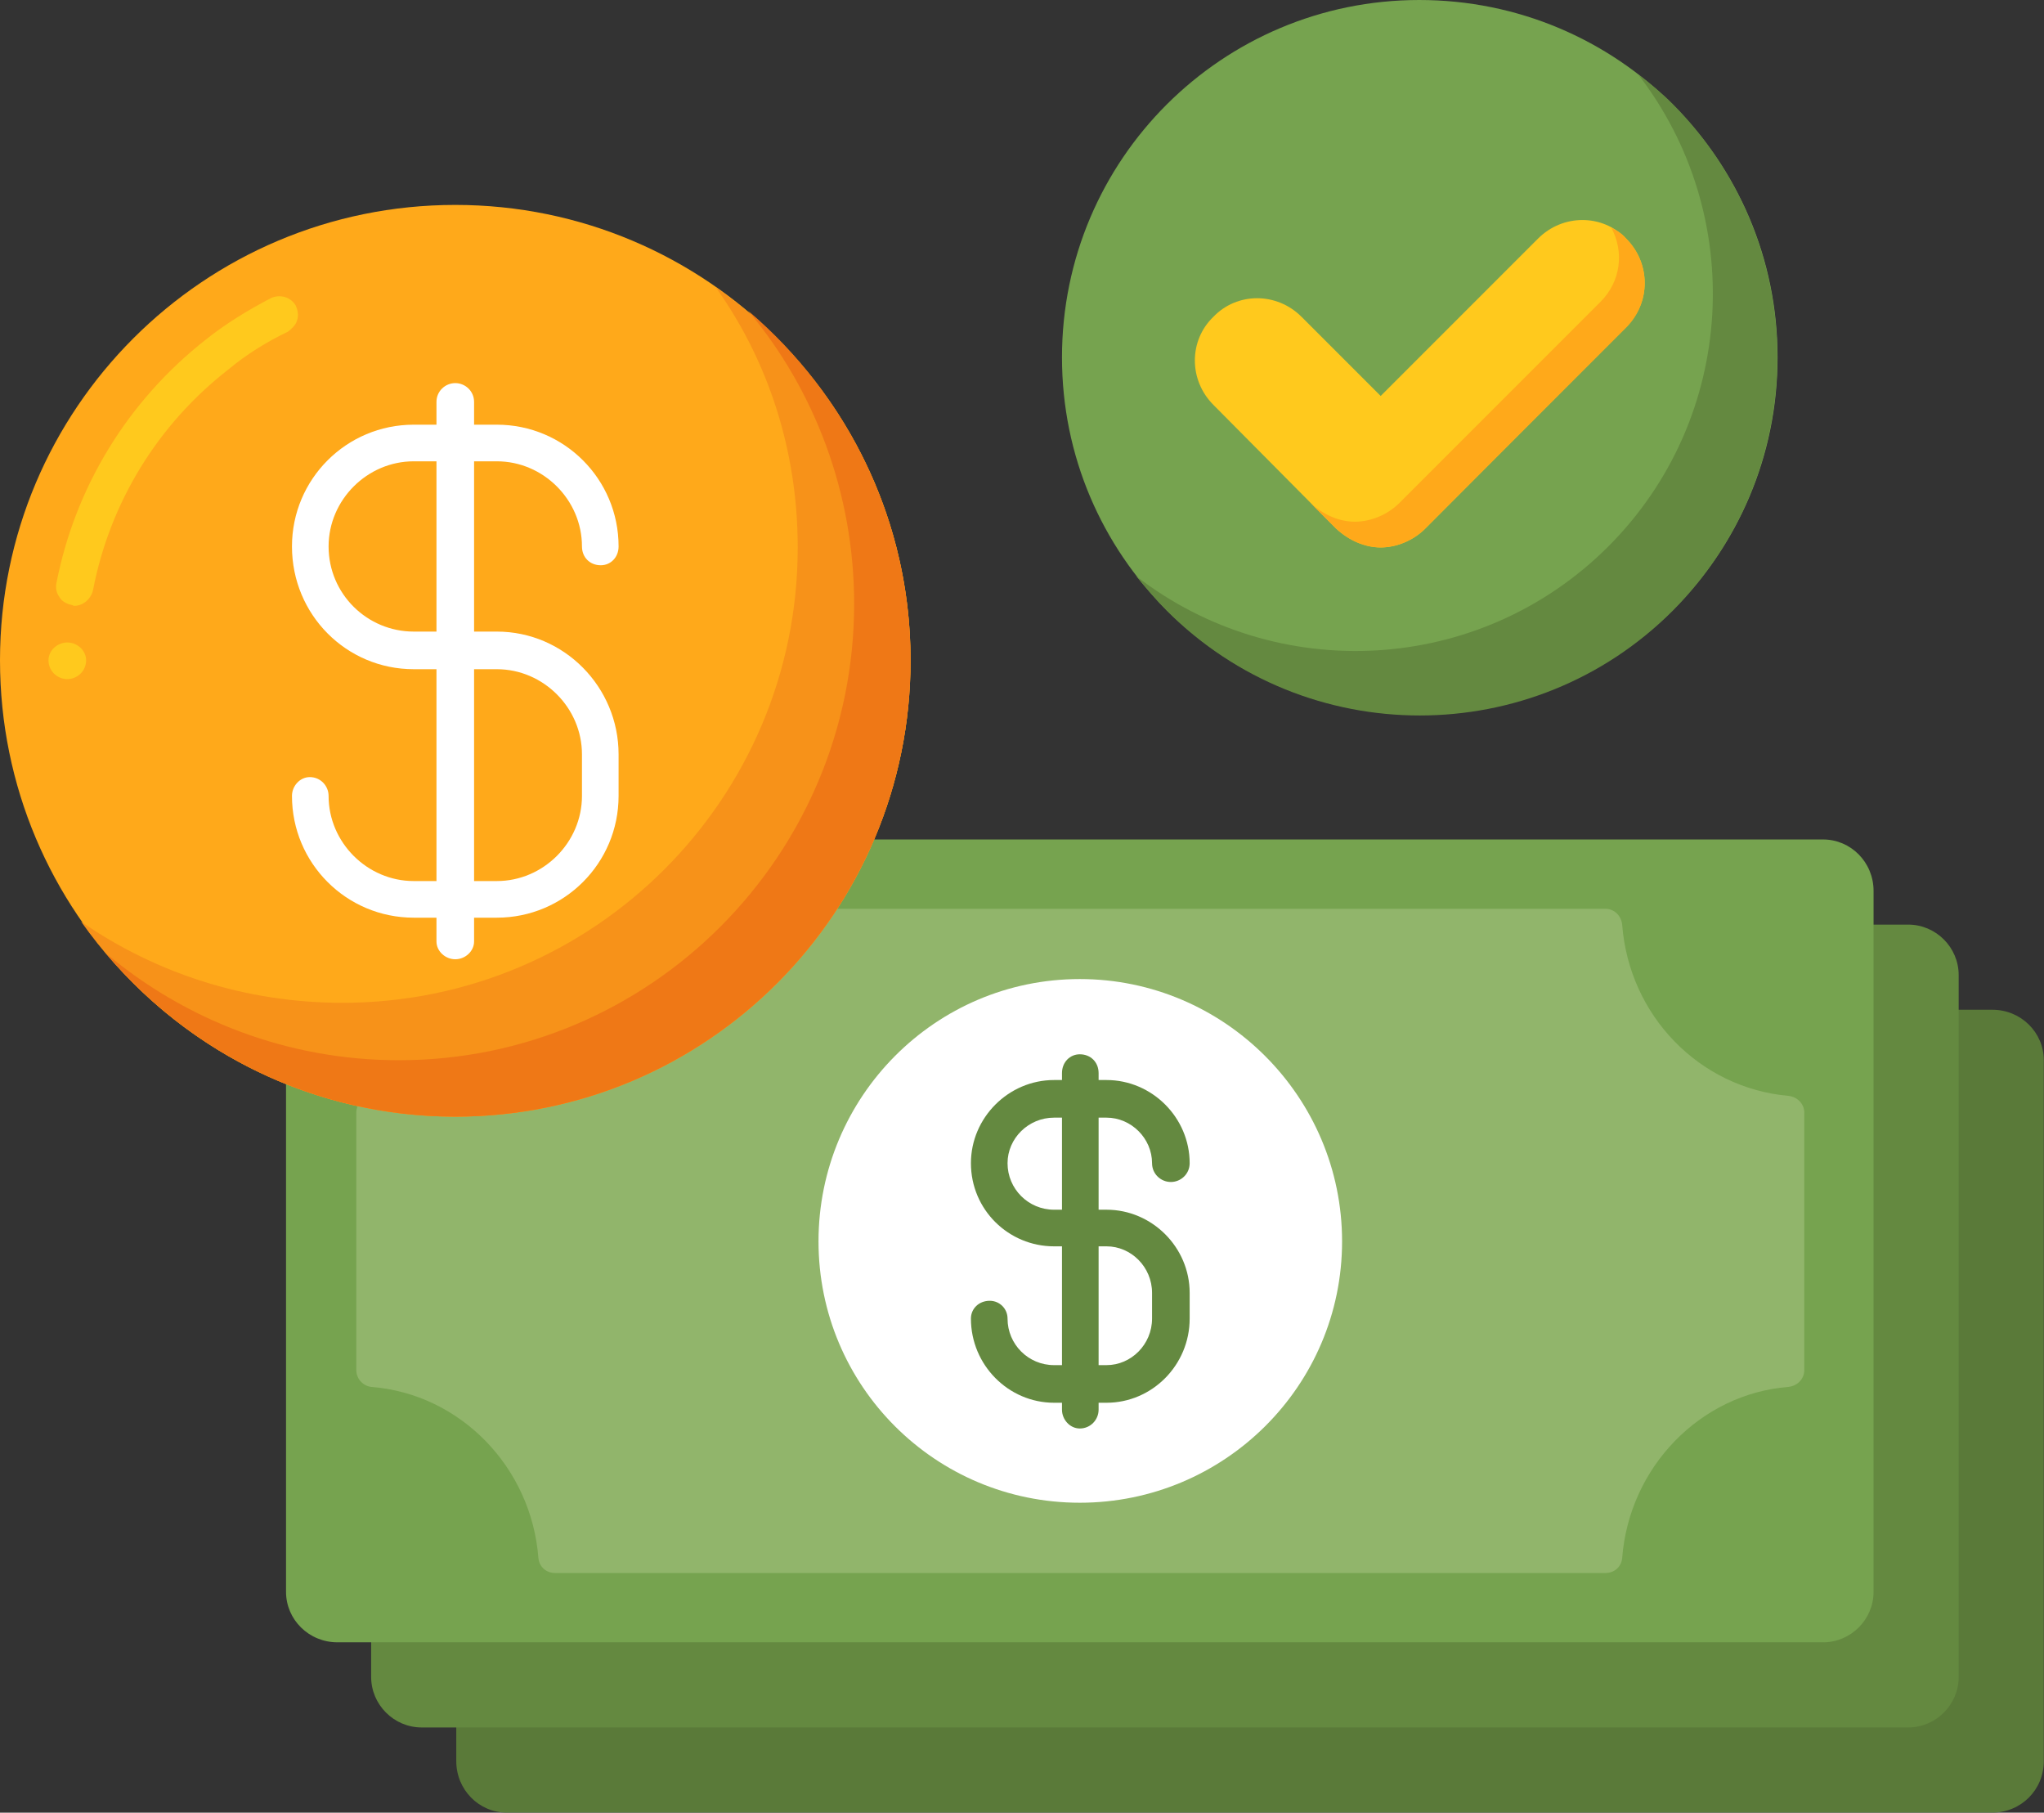 <svg width="20.652" height="18.311" viewBox="0 0 20.652 18.311" fill="none" xmlns="http://www.w3.org/2000/svg" xmlns:xlink="http://www.w3.org/1999/xlink">
	<rect x="0" y="0" width="20.652" height="18.311" fill="#333333" stroke="none"/>
	<desc>
			Created with Pixso.
	</desc>
	<defs/>
	<path id="Vector" d="M20.13 18.31L5.12 18.31C4.84 18.31 4.61 18.08 4.61 17.79L4.61 10.71C4.61 10.43 4.84 10.2 5.12 10.2L20.13 10.2C20.42 10.2 20.65 10.43 20.65 10.71L20.65 17.79C20.65 18.08 20.42 18.31 20.13 18.31Z" fill="#5A7A39" fill-opacity="1" fill-rule="nonzero"/>
	<path id="Vector" d="M19.28 17.45L4.26 17.45C3.98 17.45 3.75 17.22 3.75 16.94L3.75 9.85C3.75 9.57 3.98 9.34 4.26 9.34L19.28 9.34C19.56 9.34 19.79 9.57 19.79 9.85L19.79 16.94C19.79 17.22 19.56 17.45 19.28 17.45Z" fill="#648940" fill-opacity="1" fill-rule="nonzero"/>
	<path id="Vector" d="M18.42 16.59L3.41 16.59C3.12 16.59 2.89 16.36 2.89 16.08L2.89 9C2.89 8.71 3.12 8.48 3.41 8.48L18.42 8.48C18.7 8.48 18.93 8.71 18.93 9L18.93 16.08C18.93 16.36 18.7 16.59 18.42 16.59Z" fill="#76A34F" fill-opacity="1" fill-rule="nonzero"/>
	<path id="Vector" d="M18.23 13.84L18.23 11.24C18.23 11.15 18.16 11.08 18.07 11.07C17.17 10.99 16.46 10.26 16.39 9.34C16.38 9.25 16.31 9.18 16.22 9.18L5.61 9.18C5.52 9.18 5.45 9.25 5.44 9.34C5.37 10.26 4.65 10.99 3.75 11.07C3.67 11.08 3.6 11.15 3.6 11.24L3.6 13.84C3.6 13.93 3.67 14 3.75 14.01C4.65 14.08 5.37 14.82 5.44 15.74C5.45 15.83 5.52 15.89 5.61 15.89L16.22 15.89C16.31 15.89 16.38 15.83 16.39 15.74C16.46 14.82 17.18 14.08 18.07 14.01C18.16 14 18.23 13.93 18.23 13.84Z" fill="#91B56B" fill-opacity="1" fill-rule="nonzero"/>
	<path id="Vector" d="M13.56 12.54C13.56 14 12.37 15.18 10.91 15.18C9.45 15.18 8.27 14 8.27 12.54C8.27 11.08 9.45 9.89 10.91 9.89C12.37 9.89 13.56 11.08 13.56 12.54Z" fill="#FFFFFF" fill-opacity="1" fill-rule="evenodd"/>
	<path id="Vector" d="M11.18 14.17L10.65 14.17C10.19 14.17 9.81 13.79 9.81 13.32C9.81 13.22 9.89 13.14 10 13.14C10.1 13.14 10.18 13.22 10.18 13.32C10.18 13.58 10.39 13.79 10.65 13.79L11.18 13.79C11.43 13.79 11.64 13.58 11.64 13.32L11.64 13.06C11.64 12.8 11.43 12.59 11.18 12.59L10.65 12.59C10.19 12.59 9.81 12.22 9.81 11.75C9.81 11.29 10.19 10.91 10.65 10.91L11.18 10.91C11.64 10.91 12.02 11.29 12.02 11.75C12.02 11.86 11.93 11.94 11.83 11.94C11.73 11.94 11.64 11.86 11.64 11.75C11.64 11.5 11.43 11.29 11.18 11.29L10.65 11.29C10.39 11.29 10.18 11.5 10.18 11.75C10.18 12.01 10.39 12.22 10.65 12.22L11.18 12.22C11.64 12.22 12.02 12.6 12.02 13.06L12.02 13.32C12.02 13.79 11.64 14.17 11.18 14.17Z" fill="#648940" fill-opacity="1" fill-rule="nonzero"/>
	<path id="Vector" d="M10.91 14.43C10.81 14.43 10.73 14.34 10.73 14.24L10.73 10.84C10.73 10.73 10.81 10.65 10.91 10.65C11.02 10.65 11.1 10.73 11.1 10.84L11.1 14.24C11.1 14.34 11.02 14.43 10.91 14.43Z" fill="#648940" fill-opacity="1" fill-rule="nonzero"/>
	<path id="Vector" d="M9.2 6.67C9.2 9.22 7.14 11.28 4.6 11.28C2.06 11.28 0 9.22 0 6.67C0 4.13 2.06 2.07 4.6 2.07C7.14 2.07 9.2 4.13 9.2 6.67Z" fill="#FFA91A" fill-opacity="1" fill-rule="evenodd"/>
	<path id="Vector" d="M0.68 6.86C0.58 6.86 0.49 6.78 0.49 6.67C0.49 6.57 0.58 6.49 0.68 6.49C0.78 6.49 0.87 6.57 0.87 6.67C0.87 6.78 0.78 6.86 0.68 6.86ZM0.75 6.12C0.74 6.12 0.73 6.11 0.72 6.11C0.67 6.1 0.62 6.07 0.6 6.03C0.57 5.99 0.56 5.94 0.57 5.89C0.76 4.92 1.29 4.05 2.08 3.43C2.28 3.27 2.51 3.13 2.74 3.01C2.83 2.97 2.94 3 2.99 3.09C3.01 3.14 3.02 3.19 3 3.24C2.99 3.28 2.95 3.32 2.91 3.35C2.7 3.45 2.49 3.58 2.31 3.73C1.59 4.29 1.11 5.08 0.94 5.96L0.94 5.96C0.92 6.05 0.84 6.12 0.75 6.12Z" fill="#FFC91D" fill-opacity="1" fill-rule="nonzero"/>
	<path id="Vector" d="M7.23 2.9C7.76 3.64 8.06 4.55 8.06 5.53C8.06 8.07 6 10.13 3.46 10.13C2.48 10.13 1.57 9.83 0.82 9.31C1.66 10.5 3.04 11.28 4.6 11.28C7.14 11.28 9.2 9.22 9.2 6.67C9.2 5.11 8.42 3.73 7.23 2.9Z" fill="#F79219" fill-opacity="1" fill-rule="nonzero"/>
	<path id="Vector" d="M7.56 3.14C8.23 3.94 8.63 4.98 8.63 6.1C8.63 8.64 6.57 10.71 4.03 10.71C2.9 10.71 1.87 10.3 1.07 9.63C1.92 10.64 3.18 11.28 4.6 11.28C7.14 11.28 9.2 9.22 9.2 6.67C9.2 5.26 8.56 3.99 7.56 3.14Z" fill="#EF7816" fill-opacity="1" fill-rule="nonzero"/>
	<path id="Vector" d="M5.02 9.27L4.18 9.27C3.5 9.27 2.95 8.72 2.95 8.04C2.95 7.94 3.03 7.85 3.13 7.85C3.24 7.85 3.32 7.94 3.32 8.04C3.32 8.51 3.71 8.9 4.18 8.9L5.02 8.9C5.49 8.9 5.88 8.51 5.88 8.04L5.88 7.62C5.88 7.15 5.49 6.76 5.02 6.76L4.18 6.76C3.5 6.76 2.95 6.21 2.95 5.52C2.95 4.84 3.5 4.29 4.18 4.29L5.02 4.29C5.7 4.29 6.25 4.84 6.25 5.52C6.25 5.63 6.17 5.71 6.07 5.71C5.96 5.71 5.88 5.63 5.88 5.52C5.88 5.05 5.49 4.66 5.02 4.66L4.18 4.66C3.71 4.66 3.32 5.05 3.32 5.52C3.32 6 3.71 6.38 4.18 6.38L5.02 6.38C5.7 6.38 6.25 6.94 6.25 7.62L6.25 8.04C6.25 8.72 5.7 9.27 5.02 9.27Z" fill="#FFFFFF" fill-opacity="1" fill-rule="nonzero"/>
	<path id="Vector" d="M4.6 9.69C4.5 9.69 4.41 9.61 4.41 9.51L4.41 4.06C4.41 3.95 4.5 3.87 4.6 3.87C4.7 3.87 4.79 3.95 4.79 4.06L4.79 9.51C4.79 9.61 4.7 9.69 4.6 9.69Z" fill="#FFFFFF" fill-opacity="1" fill-rule="nonzero"/>
	<path id="Vector" d="M17.96 3.61C17.96 5.61 16.34 7.22 14.34 7.22C12.35 7.22 10.73 5.61 10.73 3.61C10.73 1.61 12.35 0 14.34 0C16.34 0 17.96 1.61 17.96 3.61Z" fill="#76A34F" fill-opacity="1" fill-rule="evenodd"/>
	<path id="Vector" d="M16.9 1.05C16.79 0.94 16.67 0.84 16.55 0.75C17.65 2.17 17.55 4.22 16.25 5.52C14.95 6.82 12.9 6.92 11.48 5.82C11.58 5.94 11.68 6.06 11.79 6.17C13.2 7.58 15.49 7.58 16.9 6.17C18.31 4.75 18.31 2.47 16.9 1.05Z" fill="#648940" fill-opacity="1" fill-rule="nonzero"/>
	<path id="Vector" d="M13.95 5.53C13.79 5.53 13.63 5.46 13.5 5.34L12.26 4.09C12.01 3.84 12.01 3.44 12.26 3.2C12.5 2.95 12.9 2.95 13.15 3.2L13.95 4L15.54 2.41C15.79 2.16 16.19 2.16 16.43 2.41C16.68 2.66 16.68 3.06 16.43 3.3L14.4 5.34C14.28 5.46 14.11 5.53 13.95 5.53Z" fill="#FFC91D" fill-opacity="1" fill-rule="nonzero"/>
	<path id="Vector" d="M13.69 3.74L13.15 3.2L13.15 3.2L13.69 3.74Z" fill="#377DE2" fill-opacity="1" fill-rule="nonzero"/>
	<path id="Vector" d="M16.43 2.41C16.39 2.36 16.34 2.33 16.28 2.3C16.41 2.54 16.38 2.84 16.17 3.05L14.14 5.08C14.02 5.2 13.85 5.27 13.69 5.27C13.53 5.27 13.37 5.2 13.24 5.08L13.5 5.34C13.63 5.46 13.79 5.53 13.95 5.53C14.11 5.53 14.28 5.46 14.4 5.34L16.43 3.31C16.68 3.06 16.68 2.66 16.43 2.41Z" fill="#FFA91A" fill-opacity="1" fill-rule="nonzero"/>
</svg>
